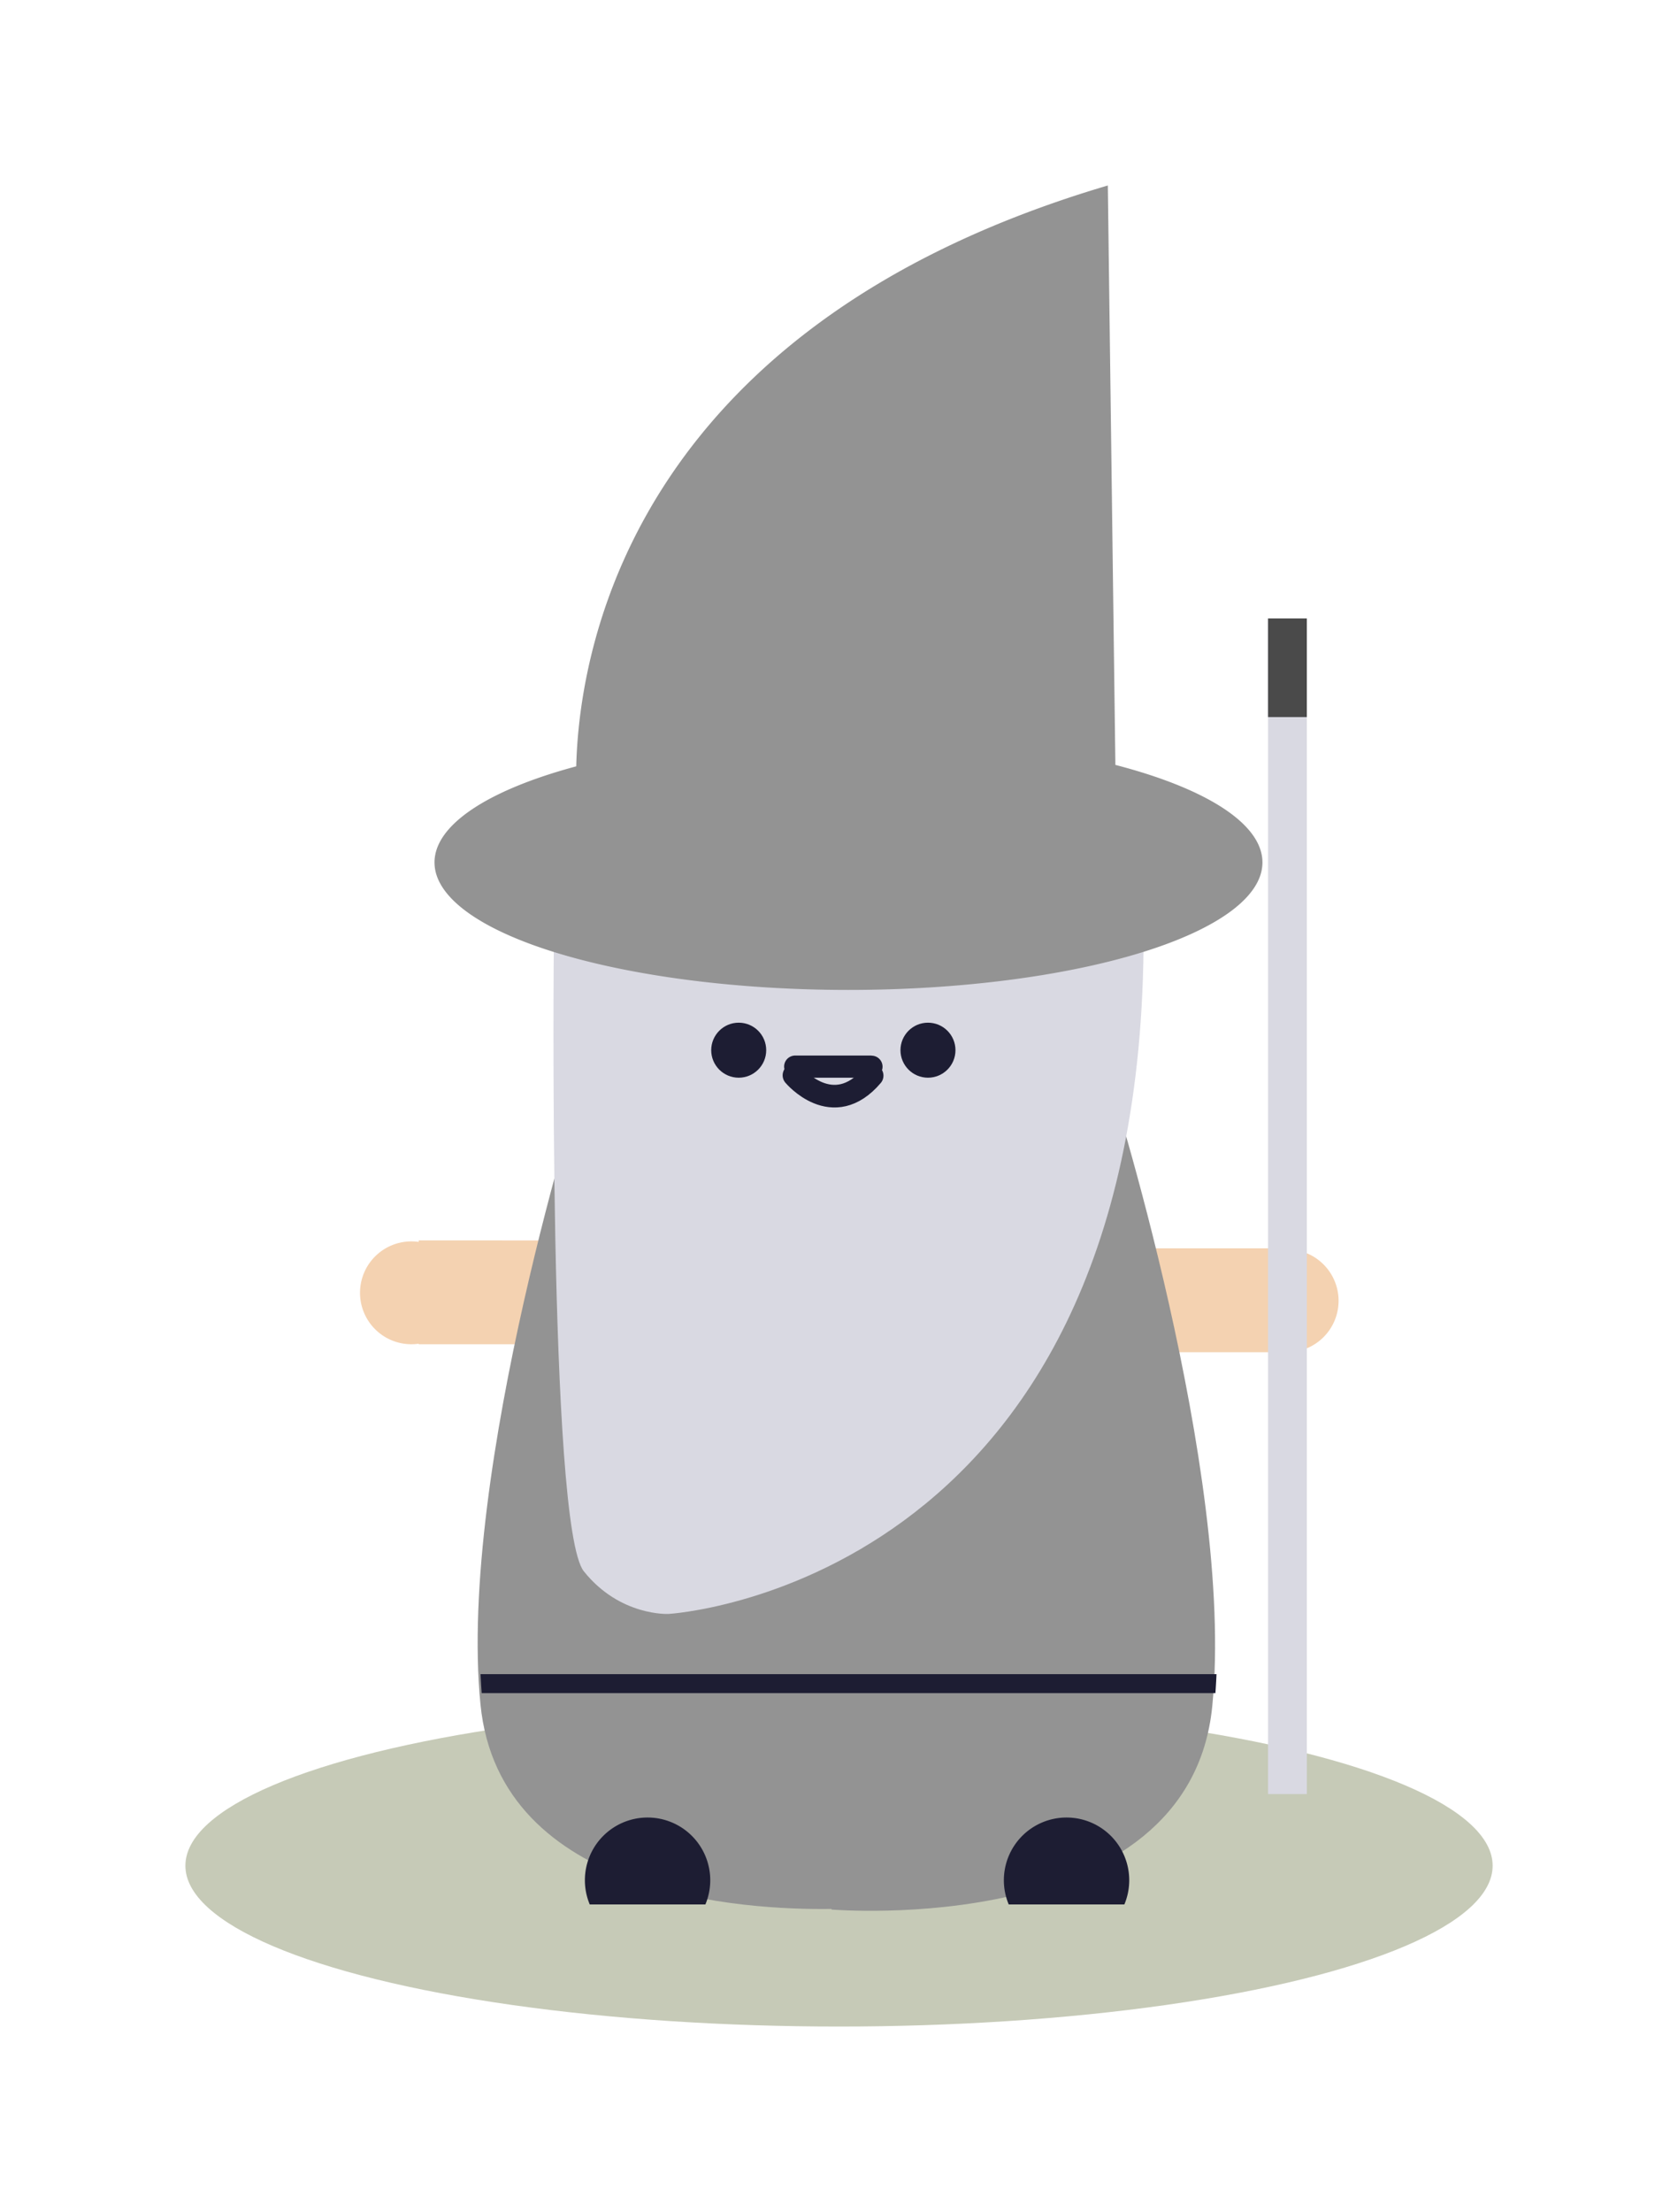 <svg class="gandalf-sprite" xmlns="http://www.w3.org/2000/svg" viewBox="0 0 49.065 64.65">
  <g transform="translate(-41.584 -38.107)">
    <ellipse cx="66.117" cy="92.634" fill="#c6cab7" fill-rule="evenodd" paint-order="markers stroke fill" rx="19.112" ry="4.701"/>
    <path fill="#f4d2b1" fill-rule="evenodd" d="M79.008 74.591v.045a1.503 1.503 0 01.213-.015 1.503 1.503 0 011.503 1.503 1.503 1.503 0 01-1.503 1.503 1.503 1.503 0 01-.213-.016v.016H74.22V74.59zM53.827 74.359v.044a1.503 1.503 0 00-.212-.015 1.503 1.503 0 00-1.504 1.503 1.503 1.503 0 001.504 1.503 1.503 1.503 0 00.212-.015v.015h4.788V74.36z" paint-order="markers stroke fill"/>
    <path fill="#939393" d="M58.673 69.516s-3.716 11.578-3.04 18.402c.556 5.63 7.76 6.016 10.267 5.98v.018s10.457.878 11.131-5.945c.675-6.823-3.04-18.402-3.04-18.402l-7.415.13v-.046z"/>
    <path fill="#d9d9e2" d="M57.779 65.567s-.179 17.145.877 18.464c1.055 1.32 2.475 1.245 2.475 1.245s13.7-.779 13.89-19.433z"/>
    <path fill="#939393" fill-rule="evenodd" d="M73.977 43.528c-13.538 4-15.445 13.071-15.544 16.976a12.105 3.727 0 00-4.144 2.808 12.105 3.727 0 0012.105 3.727 12.105 3.727 0 0012.104-3.727 12.105 3.727 0 00-4.3-2.85z" paint-order="stroke fill markers"/>
    <path fill="#1d1d33" fill-rule="evenodd" d="M55.635 87.036c.008.188.02.373.034.555h21.454c.013-.182.024-.367.032-.555zM60.509 91.226a1.833 1.833 0 00-1.823 1.833 1.833 1.833 0 00.142.707h3.382a1.833 1.833 0 00.142-.707 1.833 1.833 0 00-1.833-1.833 1.833 1.833 0 00-.01 0zM72.76 91.226a1.833 1.833 0 00-1.823 1.833 1.833 1.833 0 00.142.707h3.382a1.833 1.833 0 00.142-.707 1.833 1.833 0 00-1.833-1.833 1.833 1.833 0 00-.01 0z" paint-order="markers stroke fill"/>
    <g fill-rule="evenodd" paint-order="markers stroke fill">
      <path fill="#d9d9e2" d="M78.662 56.182h1.134V90.54h-1.134z"/>
      <path fill="#4a4a4a" d="M78.662 56.182h1.134v2.882h-1.134z"/>
    </g>
    <circle cx="63.184" cy="68.8" r=".804" fill="#1d1d33" fill-rule="evenodd" paint-order="stroke markers fill"/>
    <circle cx="68.718" cy="68.8" r=".804" fill="#1d1d33" fill-rule="evenodd" paint-order="stroke markers fill"/>
    <path fill="#1d1d33" fill-rule="evenodd" d="M64.808 68.956v.002a.322.322 0 00-.296.32.322.322 0 00.296.32v.006h2.26a.322.322 0 00.322-.322.322.322 0 00-.322-.322v-.004z" paint-order="fill markers stroke"/>
    <path fill="none" stroke="#1d1d33" stroke-linecap="round" stroke-width=".661" d="M64.799 69.534s1.135 1.365 2.287.01" paint-order="stroke fill markers"/>
  </g>
</svg>
